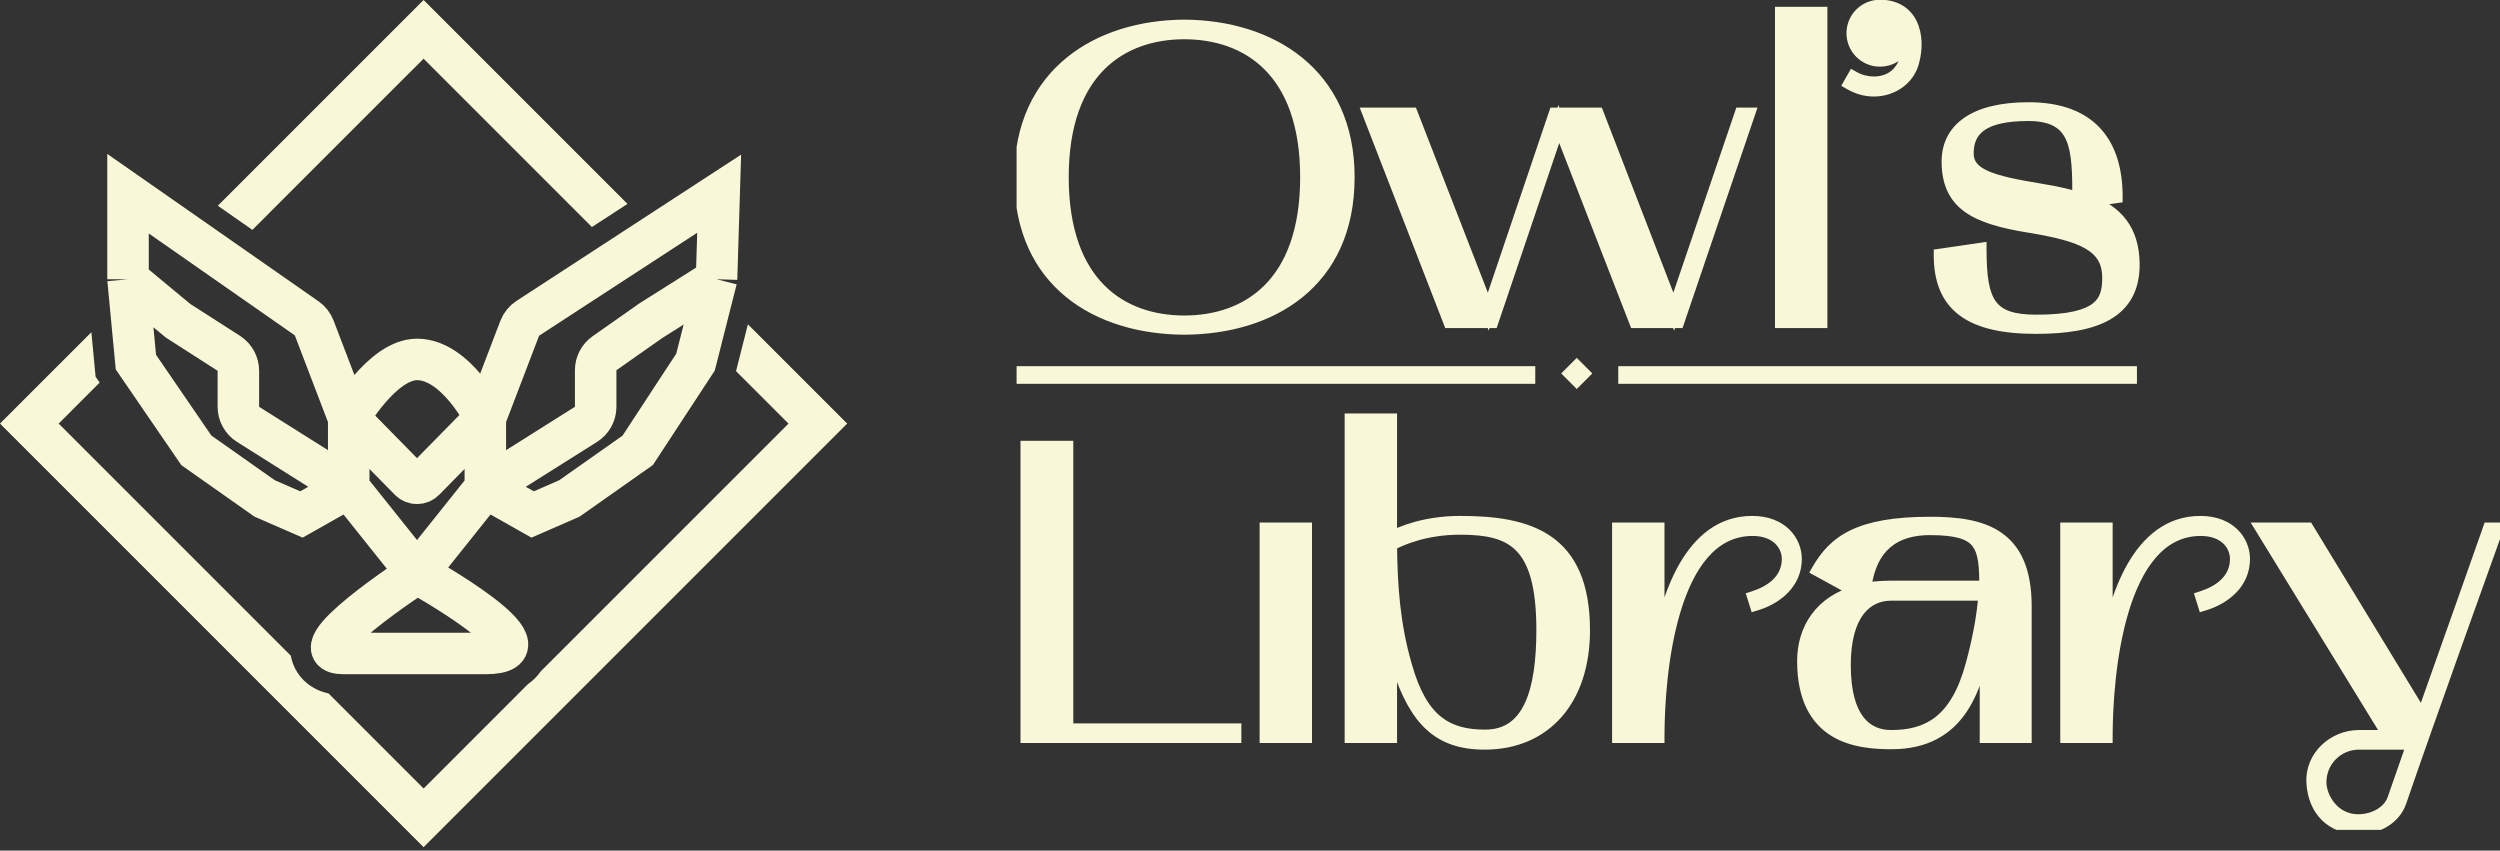<svg width="241" height="82" viewBox="0 0 241 82" fill="none" xmlns="http://www.w3.org/2000/svg">
<rect x="0" y="0" width="241" height="82" fill="#333333" stroke="none"/>
<path fill-rule="evenodd" clip-rule="evenodd" d="M43.662 2.828L40.834 0L38.005 2.828L20.998 19.835L24.331 22.16L38.005 8.485L40.834 5.657L43.662 8.485L57.062 21.886L60.489 19.655L43.662 2.828ZM72.098 31.265L70.954 35.777L73.183 38.005L76.011 40.834L73.183 43.662L52.128 64.716C51.778 65.228 51.346 65.636 50.901 65.943L43.662 73.183L40.834 76.011L38.005 73.183L31.674 66.851C31.512 66.816 31.346 66.772 31.178 66.719C30.451 66.486 29.394 65.964 28.661 64.817C28.317 64.278 28.125 63.729 28.034 63.211L8.485 43.662L5.657 40.834L8.485 38.005L9.606 36.884L9.216 36.315L9.118 35.286L8.808 32.026L2.828 38.005L0 40.834L2.828 43.662L38.005 78.839L40.834 81.668L43.662 78.839L78.839 43.662L81.668 40.834L78.839 38.005L72.098 31.265Z" fill="#F8F8D8"/>
<path d="M33.616 40.319L39.488 46.293C39.88 46.692 40.522 46.692 40.914 46.293L46.786 40.319M33.616 40.319C33.616 40.319 36.849 34.649 40.201 34.649C44 34.649 46.786 40.319 46.786 40.319M33.616 40.319V47.019M33.616 40.319L30.289 31.616C30.146 31.242 29.894 30.919 29.566 30.69L12.341 18.672V26.919M40.201 55.265L46.786 47.019M40.201 55.265C40.201 55.265 54.131 62.995 46.786 62.995C39.441 62.995 37.921 62.995 33.109 62.995C28.297 62.995 40.201 55.265 40.201 55.265ZM40.201 55.265L33.616 47.019M46.786 47.019V40.319M46.786 47.019L56.489 40.907C57.071 40.541 57.423 39.902 57.423 39.215V35.688C57.423 35.037 57.741 34.426 58.274 34.052L62.742 30.913L69.074 26.919M46.786 47.019L51.345 49.595L54.891 48.049L61.476 43.411L67.048 34.907L69.074 26.919M46.786 40.319L50.1 31.649C50.251 31.254 50.523 30.917 50.877 30.687L69.327 18.672L69.074 26.919M33.616 47.019L29.057 49.595L25.511 48.049L18.926 43.411L13.1 34.907L12.341 26.919M33.616 47.019L23.912 40.907C23.331 40.541 22.978 39.902 22.978 39.215V35.742C22.978 35.061 22.631 34.427 22.058 34.059L17.153 30.913L12.341 26.919" stroke="#F8F8D8" stroke-width="4"/>
<g clip-path="url(#clip0_246_13)">
<path d="M98.4 17.08C98.4 7.08 105.92 2.56 114.16 2.52C122.44 2.56 129.96 7.08 129.96 17.08C129.96 27.28 122.44 31.6 114.16 31.64C105.92 31.6 98.4 27.28 98.4 17.08ZM114.16 3.16C108.2 3.16 102.4 6.68 102.4 17.08C102.4 27.52 108.2 31.04 114.16 31.04C120.16 31.04 125.96 27.52 125.96 17.08C125.96 6.68 120.16 3.16 114.16 3.16ZM139.749 31L131.989 11H136.069L143.469 30.04L149.909 11H153.989L161.349 30.04L167.829 11H168.549L161.749 31H157.669L150.269 11.96L143.829 31H139.749ZM171.734 1.28H175.534V31H171.734V1.28ZM178.347 8.04L178.667 7.48C179.307 7.84 179.987 8 180.627 8C181.107 8 181.547 7.92 181.947 7.76C183.587 7.12 184.187 5.2 183.827 3.6C183.627 4.84 182.547 5.8 181.227 5.8C179.787 5.8 178.627 4.64 178.627 3.2C178.627 1.76 179.787 0.6 181.227 0.6C184.307 0.6 185.067 3.44 184.387 5.96C183.947 7.64 182.347 8.68 180.667 8.68C179.867 8.68 179.107 8.48 178.347 8.04ZM203.998 18.96L201.198 19.36C204.078 20.36 205.598 22.24 205.637 25.44C205.678 30.16 201.918 31.56 196.277 31.56C189.957 31.56 187.037 29.48 187.037 24.6L190.877 24.04C190.877 29.2 191.797 30.96 196.317 30.96C202.638 30.96 203.278 29.04 203.278 26.76C203.278 23.64 200.718 22.64 195.557 21.8C190.397 20.96 187.797 19.64 187.797 15.56C187.797 12.48 190.317 10.48 195.557 10.48C201.598 10.48 203.998 13.92 203.998 18.96ZM196.677 18.32C198.678 18.64 199.398 18.88 200.398 19.12C200.398 14.28 200.318 11.04 195.517 11.04C191.117 11.04 189.637 12.48 189.637 14.8C189.637 16.92 192.077 17.56 196.677 18.32ZM102.84 70.36H119.04V71H99V43.12H102.84V70.36ZM125.852 71H122.052V51H125.852V71ZM130.25 71V40.48H134.05V51.88C135.13 51.32 137.41 50.36 140.77 50.36C147.33 50.36 152.65 51.88 152.65 60.76C152.65 67.44 148.93 71.64 143.13 71.64C138.69 71.64 136.53 69.4 134.85 64.4C134.45 63.2 134.25 62 134.05 60.8V71H130.25ZM140.77 50.92C137.41 50.92 135.13 51.92 134.05 52.48C134.09 56.44 134.33 60.16 135.49 64.16C137.01 69.64 139.61 70.96 143.17 70.96C147.49 70.96 148.73 66.56 148.73 60.72C148.73 52.28 145.73 50.92 140.77 50.92ZM156.031 51H159.831V62.68C160.671 57.76 162.911 50.36 168.911 50.36C171.751 50.36 173.071 52.2 173.071 53.88C173.071 56.16 171.271 57.64 169.271 58.24L169.071 57.6C170.791 57.04 172.391 55.92 172.391 53.88C172.391 52.52 171.311 51.04 168.951 51.04C160.951 51.04 159.831 65.16 159.831 71H156.031V51ZM182.349 71.6C179.109 71.6 173.869 71.08 173.869 63.72C173.869 60.68 175.509 58 179.069 57.04L175.269 54.96C176.829 52.28 179.069 50.44 186.069 50.44C191.149 50.44 195.229 51.52 195.229 58.44V71H191.469V60.96C190.589 66.32 188.949 71.6 182.349 71.6ZM182.309 57.28C179.909 57.28 177.789 59.12 177.789 64.12C177.789 69.36 179.909 71 182.309 71C185.869 71 188.629 69.56 190.109 64.08C190.709 61.88 191.189 59.52 191.349 57.28H182.309ZM179.749 56.84C180.109 56.72 181.269 56.6 182.309 56.6H191.429C191.429 52.56 191.109 50.96 186.069 50.96C181.709 50.96 180.109 53.6 179.749 56.84ZM199.234 51H203.034V62.68C203.874 57.76 206.114 50.36 212.114 50.36C214.954 50.36 216.274 52.2 216.274 53.88C216.274 56.16 214.474 57.64 212.474 58.24L212.274 57.6C213.994 57.04 215.594 55.92 215.594 53.88C215.594 52.52 214.514 51.04 212.154 51.04C204.154 51.04 203.034 65.16 203.034 71H199.234V51ZM230.363 71L218.083 51H222.443L233.523 69.2C236.163 61.72 239.403 52.64 239.963 51H240.683C240.363 51.88 233.723 70.36 231.363 77.28C230.843 78.8 229.243 79.8 227.403 79.8C224.803 79.8 223.083 78.08 222.963 75.4C222.843 72.96 224.963 71 227.403 71H230.363ZM223.643 75.4C223.643 76.96 224.963 79.12 227.323 79.12C228.843 79.12 230.323 78.32 230.763 77.04C231.243 75.64 231.923 73.76 232.643 71.64H227.403C225.323 71.64 223.643 73.32 223.643 75.4Z" fill="#F8F8D8"/>
<path d="M114.16 2.52L114.163 1.895L114.157 1.895L114.16 2.52ZM114.16 31.64L114.157 32.265H114.163L114.16 31.64ZM99.025 17.08C99.025 12.254 100.831 8.806 103.586 6.548C106.359 4.276 110.148 3.164 114.163 3.145L114.157 1.895C109.932 1.916 105.841 3.084 102.794 5.582C99.728 8.094 97.775 11.906 97.775 17.08H99.025ZM114.157 3.145C118.193 3.164 121.992 4.276 124.769 6.549C127.529 8.806 129.335 12.254 129.335 17.08H130.585C130.585 11.906 128.631 8.094 125.561 5.581C122.508 3.084 118.407 1.915 114.163 1.895L114.157 3.145ZM129.335 17.08C129.335 22.01 127.526 25.454 124.772 27.684C121.997 29.931 118.199 30.995 114.157 31.015L114.163 32.265C118.401 32.245 122.503 31.129 125.558 28.656C128.633 26.166 130.585 22.35 130.585 17.08H129.335ZM114.163 31.015C110.142 30.995 106.353 29.931 103.584 27.685C100.833 25.454 99.025 22.01 99.025 17.08H97.775C97.775 22.35 99.726 26.166 102.796 28.655C105.846 31.129 109.938 32.245 114.157 32.265L114.163 31.015ZM114.16 2.535C111.061 2.535 107.946 3.451 105.604 5.777C103.26 8.105 101.775 11.764 101.775 17.08H103.025C103.025 11.996 104.44 8.695 106.485 6.663C108.534 4.629 111.299 3.785 114.16 3.785V2.535ZM101.775 17.08C101.775 22.415 103.259 26.084 105.604 28.418C107.945 30.749 111.061 31.665 114.16 31.665V30.415C111.299 30.415 108.534 29.571 106.486 27.532C104.441 25.496 103.025 22.185 103.025 17.08H101.775ZM114.16 31.665C117.278 31.665 120.404 30.749 122.75 28.419C125.101 26.084 126.585 22.415 126.585 17.08H125.335C125.335 22.185 123.919 25.496 121.87 27.532C119.816 29.571 117.042 30.415 114.16 30.415V31.665ZM126.585 17.08C126.585 11.764 125.1 8.105 122.75 5.776C120.403 3.451 117.278 2.535 114.16 2.535V3.785C117.042 3.785 119.817 4.629 121.87 6.664C123.92 8.695 125.335 11.996 125.335 17.08H126.585ZM139.749 31L139.166 31.226L139.321 31.625H139.749V31ZM131.989 11V10.375H131.076L131.406 11.226L131.989 11ZM136.069 11L136.652 10.774L136.497 10.375H136.069V11ZM143.469 30.04L142.886 30.266L143.51 31.87L144.061 30.24L143.469 30.04ZM149.909 11V10.375H149.461L149.317 10.8L149.909 11ZM153.989 11L154.572 10.775L154.417 10.375H153.989V11ZM161.349 30.04L160.766 30.265L161.386 31.87L161.941 30.241L161.349 30.04ZM167.829 11V10.375H167.382L167.237 10.799L167.829 11ZM168.549 11L169.141 11.201L169.422 10.375H168.549V11ZM161.749 31V31.625H162.197L162.341 31.201L161.749 31ZM157.669 31L157.086 31.226L157.241 31.625H157.669V31ZM150.269 11.96L150.852 11.734L150.228 10.13L149.677 11.76L150.269 11.96ZM143.829 31V31.625H144.277L144.421 31.2L143.829 31ZM140.332 30.774L132.572 10.774L131.406 11.226L139.166 31.226L140.332 30.774ZM131.989 11.625H136.069V10.375H131.989V11.625ZM135.486 11.226L142.886 30.266L144.052 29.814L136.652 10.774L135.486 11.226ZM144.061 30.24L150.501 11.2L149.317 10.8L142.877 29.84L144.061 30.24ZM149.909 11.625H153.989V10.375H149.909V11.625ZM153.406 11.225L160.766 30.265L161.932 29.815L154.572 10.775L153.406 11.225ZM161.941 30.241L168.421 11.201L167.237 10.799L160.757 29.839L161.941 30.241ZM167.829 11.625H168.549V10.375H167.829V11.625ZM167.957 10.799L161.157 30.799L162.341 31.201L169.141 11.201L167.957 10.799ZM161.749 30.375H157.669V31.625H161.749V30.375ZM158.251 30.774L150.852 11.734L149.686 12.186L157.086 31.226L158.251 30.774ZM149.677 11.76L143.237 30.8L144.421 31.2L150.861 12.16L149.677 11.76ZM143.829 30.375H139.749V31.625H143.829V30.375ZM171.734 1.28V0.655H171.109V1.28H171.734ZM175.534 1.28H176.159V0.655H175.534V1.28ZM175.534 31V31.625H176.159V31H175.534ZM171.734 31H171.109V31.625H171.734V31ZM171.734 1.905H175.534V0.655H171.734V1.905ZM174.909 1.28V31H176.159V1.28H174.909ZM175.534 30.375H171.734V31.625H175.534V30.375ZM172.359 31V1.28H171.109V31H172.359ZM178.347 8.04L177.804 7.73L177.496 8.27L178.034 8.581L178.347 8.04ZM178.667 7.48L178.973 6.935L178.432 6.631L178.124 7.17L178.667 7.48ZM181.947 7.76L181.72 7.178L181.715 7.18L181.947 7.76ZM183.827 3.6L184.437 3.463L183.21 3.5L183.827 3.6ZM184.387 5.96L183.783 5.797L183.782 5.802L184.387 5.96ZM178.889 8.35L179.209 7.79L178.124 7.17L177.804 7.73L178.889 8.35ZM178.36 8.025C179.097 8.439 179.883 8.625 180.627 8.625V7.375C180.091 7.375 179.517 7.241 178.973 6.935L178.36 8.025ZM180.627 8.625C181.177 8.625 181.697 8.533 182.179 8.34L181.715 7.18C181.396 7.307 181.036 7.375 180.627 7.375V8.625ZM182.174 8.342C184.199 7.552 184.839 5.249 184.437 3.463L183.217 3.737C183.535 5.151 182.974 6.688 181.72 7.178L182.174 8.342ZM183.21 3.5C183.058 4.442 182.236 5.175 181.227 5.175V6.425C182.858 6.425 184.196 5.238 184.444 3.7L183.21 3.5ZM181.227 5.175C180.132 5.175 179.252 4.295 179.252 3.2H178.002C178.002 4.985 179.442 6.425 181.227 6.425V5.175ZM179.252 3.2C179.252 2.105 180.132 1.225 181.227 1.225V-0.025C179.442 -0.025 178.002 1.415 178.002 3.2H179.252ZM181.227 1.225C182.534 1.225 183.27 1.804 183.653 2.605C184.06 3.455 184.098 4.633 183.783 5.797L184.99 6.123C185.356 4.767 185.354 3.265 184.781 2.065C184.183 0.816 182.999 -0.025 181.227 -0.025V1.225ZM183.782 5.802C183.425 7.165 182.108 8.055 180.667 8.055V9.305C182.586 9.305 184.468 8.115 184.991 6.118L183.782 5.802ZM180.667 8.055C179.98 8.055 179.328 7.886 178.66 7.499L178.034 8.581C178.886 9.074 179.754 9.305 180.667 9.305V8.055ZM203.998 18.96L204.086 19.579L204.623 19.502V18.96H203.998ZM201.198 19.36L201.109 18.741L200.992 19.95L201.198 19.36ZM205.637 25.44L206.262 25.435V25.432L205.637 25.44ZM187.037 24.6L186.947 23.982L186.412 24.059V24.6H187.037ZM190.877 24.04H191.502V23.317L190.787 23.422L190.877 24.04ZM196.677 18.32L196.576 18.937L196.579 18.937L196.677 18.32ZM200.398 19.12L200.252 19.728L201.023 19.913V19.12H200.398ZM203.909 18.341L201.109 18.741L201.286 19.979L204.086 19.579L203.909 18.341ZM200.992 19.95C202.351 20.422 203.332 21.081 203.982 21.95C204.63 22.815 204.994 23.948 205.013 25.448L206.262 25.432C206.241 23.733 205.825 22.325 204.983 21.2C204.143 20.079 202.924 19.298 201.403 18.77L200.992 19.95ZM205.013 25.445C205.022 26.541 204.811 27.404 204.437 28.087C204.064 28.768 203.511 29.307 202.777 29.728C201.284 30.584 199.071 30.935 196.277 30.935V32.185C199.124 32.185 201.611 31.837 203.398 30.812C204.304 30.293 205.036 29.597 205.533 28.688C206.029 27.781 206.273 26.698 206.262 25.435L205.013 25.445ZM196.277 30.935C193.162 30.935 191.018 30.418 189.66 29.408C188.345 28.431 187.662 26.908 187.662 24.6H186.412C186.412 27.172 187.19 29.129 188.914 30.412C190.597 31.663 193.073 32.185 196.277 32.185V30.935ZM187.128 25.218L190.968 24.659L190.787 23.422L186.947 23.982L187.128 25.218ZM190.252 24.04C190.252 26.602 190.467 28.534 191.398 29.804C192.378 31.141 194.008 31.585 196.317 31.585V30.335C194.107 30.335 193.017 29.899 192.407 29.066C191.747 28.166 191.502 26.638 191.502 24.04H190.252ZM196.317 31.585C199.502 31.585 201.432 31.11 202.559 30.202C203.742 29.249 203.903 27.942 203.903 26.76H202.653C202.653 27.858 202.493 28.651 201.776 29.228C201.003 29.85 199.453 30.335 196.317 30.335V31.585ZM203.903 26.76C203.903 25.892 203.724 25.13 203.336 24.47C202.948 23.811 202.379 23.297 201.666 22.884C200.269 22.075 198.232 21.602 195.658 21.183L195.457 22.417C198.043 22.838 199.866 23.285 201.039 23.966C201.611 24.297 202.004 24.671 202.258 25.104C202.511 25.535 202.653 26.068 202.653 26.76H203.903ZM195.658 21.183C193.084 20.764 191.276 20.24 190.111 19.39C189.007 18.585 188.422 17.441 188.422 15.56H187.172C187.172 17.759 187.887 19.315 189.374 20.4C190.799 21.44 192.871 21.996 195.457 22.417L195.658 21.183ZM188.422 15.56C188.422 14.216 188.959 13.143 190.067 12.38C191.206 11.595 193.003 11.105 195.557 11.105V9.855C192.872 9.855 190.788 10.365 189.358 11.35C187.896 12.357 187.172 13.824 187.172 15.56H188.422ZM195.557 11.105C198.459 11.105 200.377 11.928 201.58 13.251C202.793 14.584 203.373 16.529 203.373 18.96H204.623C204.623 16.351 204.002 14.056 202.505 12.409C200.998 10.752 198.696 9.855 195.557 9.855V11.105ZM196.579 18.937C198.547 19.252 199.229 19.482 200.252 19.728L200.543 18.512C199.566 18.278 198.808 18.028 196.776 17.703L196.579 18.937ZM201.023 19.12C201.023 17.914 201.018 16.778 200.933 15.763C200.848 14.751 200.68 13.813 200.33 13.014C199.973 12.2 199.427 11.531 198.609 11.076C197.803 10.628 196.782 10.415 195.517 10.415V11.665C196.653 11.665 197.442 11.857 198.001 12.168C198.548 12.472 198.922 12.915 199.185 13.516C199.455 14.132 199.607 14.912 199.687 15.868C199.767 16.822 199.773 17.906 199.773 19.12H201.023ZM195.517 10.415C193.273 10.415 191.645 10.778 190.567 11.54C189.441 12.335 189.012 13.492 189.012 14.8H190.262C190.262 13.789 190.574 13.065 191.288 12.56C192.05 12.022 193.362 11.665 195.517 11.665V10.415ZM189.012 14.8C189.012 15.462 189.207 16.042 189.605 16.532C189.992 17.007 190.538 17.36 191.181 17.642C192.451 18.199 194.291 18.559 196.576 18.937L196.779 17.703C194.464 17.321 192.784 16.981 191.684 16.498C191.141 16.26 190.79 16.008 190.576 15.743C190.372 15.493 190.262 15.198 190.262 14.8H189.012ZM102.84 70.36H102.215V70.985H102.84V70.36ZM119.04 70.36H119.665V69.735H119.04V70.36ZM119.04 71V71.625H119.665V71H119.04ZM99 71H98.375V71.625H99V71ZM99 43.12V42.495H98.375V43.12H99ZM102.84 43.12H103.465V42.495H102.84V43.12ZM102.84 70.985H119.04V69.735H102.84V70.985ZM118.415 70.36V71H119.665V70.36H118.415ZM119.04 70.375H99V71.625H119.04V70.375ZM99.625 71V43.12H98.375V71H99.625ZM99 43.745H102.84V42.495H99V43.745ZM102.215 43.12V70.36H103.465V43.12H102.215ZM125.852 71V71.625H126.477V71H125.852ZM122.052 71H121.427V71.625H122.052V71ZM122.052 51V50.375H121.427V51H122.052ZM125.852 51H126.477V50.375H125.852V51ZM125.852 70.375H122.052V71.625H125.852V70.375ZM122.677 71V51H121.427V71H122.677ZM122.052 51.625H125.852V50.375H122.052V51.625ZM125.227 51V71H126.477V51H125.227ZM130.25 71H129.625V71.625H130.25V71ZM130.25 40.48V39.855H129.625V40.48H130.25ZM134.05 40.48H134.675V39.855H134.05V40.48ZM134.05 51.88H133.425V52.908L134.338 52.435L134.05 51.88ZM134.85 64.4L134.257 64.598L134.257 64.599L134.85 64.4ZM134.05 60.8L134.666 60.697L133.425 60.8H134.05ZM134.05 71V71.625H134.675V71H134.05ZM134.05 52.48L133.762 51.925L133.421 52.102L133.425 52.486L134.05 52.48ZM135.49 64.16L136.092 63.993L136.09 63.986L135.49 64.16ZM130.875 71V40.48H129.625V71H130.875ZM130.25 41.105H134.05V39.855H130.25V41.105ZM133.425 40.48V51.88H134.675V40.48H133.425ZM134.338 52.435C135.353 51.908 137.534 50.985 140.77 50.985V49.735C137.286 49.735 134.907 50.731 133.762 51.325L134.338 52.435ZM140.77 50.985C144.033 50.985 146.832 51.37 148.814 52.744C150.742 54.08 152.025 56.45 152.025 60.76H153.275C153.275 56.19 151.898 53.36 149.526 51.716C147.208 50.11 144.067 49.735 140.77 49.735V50.985ZM152.025 60.76C152.025 63.988 151.127 66.548 149.595 68.293C148.071 70.028 145.87 71.015 143.13 71.015V72.265C146.19 72.265 148.749 71.151 150.535 69.117C152.313 67.092 153.275 64.212 153.275 60.76H152.025ZM143.13 71.015C141.025 71.015 139.538 70.489 138.375 69.432C137.188 68.355 136.271 66.666 135.442 64.201L134.257 64.599C135.109 67.134 136.112 69.066 137.535 70.358C138.982 71.671 140.795 72.265 143.13 72.265V71.015ZM135.443 64.202C135.061 63.056 134.868 61.904 134.666 60.697L133.433 60.903C133.632 62.096 133.839 63.344 134.257 64.598L135.443 64.202ZM133.425 60.8V71H134.675V60.8H133.425ZM134.05 70.375H130.25V71.625H134.05V70.375ZM140.77 50.295C137.28 50.295 134.9 51.335 133.762 51.925L134.338 53.035C135.36 52.505 137.54 51.545 140.77 51.545V50.295ZM133.425 52.486C133.465 56.467 133.706 60.253 134.89 64.334L136.09 63.986C134.954 60.067 134.715 56.413 134.675 52.474L133.425 52.486ZM134.888 64.327C135.666 67.134 136.748 68.976 138.178 70.106C139.615 71.241 141.315 71.585 143.17 71.585V70.335C141.465 70.335 140.084 70.019 138.952 69.124C137.812 68.224 136.834 66.666 136.092 63.993L134.888 64.327ZM143.17 71.585C144.362 71.585 145.377 71.279 146.218 70.694C147.054 70.112 147.677 69.282 148.137 68.293C149.046 66.335 149.355 63.662 149.355 60.72H148.105C148.105 63.618 147.794 66.064 147.003 67.767C146.612 68.608 146.116 69.243 145.504 69.668C144.897 70.091 144.138 70.335 143.17 70.335V71.585ZM149.355 60.72C149.355 56.462 148.606 53.795 147.056 52.217C145.496 50.628 143.273 50.295 140.77 50.295V51.545C143.227 51.545 144.984 51.892 146.164 53.093C147.354 54.305 148.105 56.538 148.105 60.72H149.355ZM156.031 51V50.375H155.406V51H156.031ZM159.831 51H160.456V50.375H159.831V51ZM159.831 62.68H159.206L160.447 62.785L159.831 62.68ZM169.271 58.24L168.675 58.426L168.859 59.016L169.451 58.839L169.271 58.24ZM169.071 57.6L168.878 57.006L168.29 57.197L168.475 57.786L169.071 57.6ZM159.831 71V71.625H160.456V71H159.831ZM156.031 71H155.406V71.625H156.031V71ZM156.031 51.625H159.831V50.375H156.031V51.625ZM159.206 51V62.68H160.456V51H159.206ZM160.447 62.785C160.863 60.351 161.618 57.356 162.978 54.986C164.334 52.624 166.223 50.985 168.911 50.985V49.735C165.599 49.735 163.368 51.796 161.894 54.364C160.425 56.924 159.639 60.089 159.215 62.575L160.447 62.785ZM168.911 50.985C170.19 50.985 171.066 51.396 171.619 51.937C172.179 52.484 172.446 53.201 172.446 53.88H173.696C173.696 52.879 173.304 51.836 172.493 51.043C171.676 50.244 170.472 49.735 168.911 49.735V50.985ZM172.446 53.88C172.446 55.766 170.961 57.08 169.092 57.641L169.451 58.839C171.581 58.2 173.696 56.554 173.696 53.88H172.446ZM169.868 58.054L169.668 57.414L168.475 57.786L168.675 58.426L169.868 58.054ZM169.265 58.194C171.062 57.609 173.016 56.341 173.016 53.88H171.766C171.766 55.499 170.52 56.471 168.878 57.006L169.265 58.194ZM173.016 53.88C173.016 53.036 172.681 52.161 171.988 51.498C171.289 50.831 170.267 50.415 168.951 50.415V51.665C169.996 51.665 170.693 51.989 171.124 52.402C171.561 52.819 171.766 53.364 171.766 53.88H173.016ZM168.951 50.415C166.739 50.415 165.006 51.401 163.68 52.928C162.368 54.437 161.445 56.478 160.793 58.65C159.487 62.996 159.206 68.056 159.206 71H160.456C160.456 68.104 160.736 63.184 161.99 59.01C162.617 56.922 163.475 55.068 164.623 53.748C165.756 52.444 167.163 51.665 168.951 51.665V50.415ZM159.831 70.375H156.031V71.625H159.831V70.375ZM156.656 71V51H155.406V71H156.656ZM179.069 57.04L179.231 57.643L180.733 57.239L179.369 56.492L179.069 57.04ZM175.269 54.96L174.729 54.646L174.406 55.2L174.969 55.508L175.269 54.96ZM195.229 71V71.625H195.854V71H195.229ZM191.469 71H190.844V71.625H191.469V71ZM191.469 60.96H192.094L190.852 60.859L191.469 60.96ZM190.109 64.08L189.506 63.916L189.505 63.917L190.109 64.08ZM191.349 57.28L191.972 57.325L192.02 56.655H191.349V57.28ZM179.749 56.84L179.128 56.771L179.02 57.742L179.946 57.433L179.749 56.84ZM191.429 56.6V57.225H192.054V56.6H191.429ZM182.349 70.975C180.738 70.975 178.774 70.839 177.22 69.887C175.727 68.973 174.494 67.229 174.494 63.72H173.244C173.244 67.571 174.63 69.767 176.567 70.953C178.443 72.101 180.719 72.225 182.349 72.225V70.975ZM174.494 63.72C174.494 62.312 174.873 61.016 175.638 59.969C176.401 58.925 177.575 58.09 179.231 57.643L178.906 56.437C177.003 56.95 175.576 57.935 174.629 59.231C173.685 60.524 173.244 62.088 173.244 63.72H174.494ZM179.369 56.492L175.569 54.412L174.969 55.508L178.769 57.588L179.369 56.492ZM175.809 55.274C176.548 54.004 177.418 52.981 178.903 52.257C180.411 51.521 182.613 51.065 186.069 51.065V49.815C182.524 49.815 180.106 50.279 178.355 51.133C176.58 51.999 175.549 53.236 174.729 54.646L175.809 55.274ZM186.069 51.065C188.598 51.065 190.715 51.342 192.2 52.36C193.629 53.34 194.604 55.106 194.604 58.44H195.854C195.854 54.854 194.789 52.62 192.907 51.33C191.082 50.078 188.62 49.815 186.069 49.815V51.065ZM194.604 58.44V71H195.854V58.44H194.604ZM195.229 70.375H191.469V71.625H195.229V70.375ZM192.094 71V60.96H190.844V71H192.094ZM190.852 60.859C190.413 63.532 189.798 66.072 188.536 67.94C187.308 69.756 185.443 70.975 182.349 70.975V72.225C185.854 72.225 188.109 70.804 189.572 68.64C190.999 66.528 191.644 63.748 192.085 61.061L190.852 60.859ZM182.309 56.655C180.935 56.655 179.612 57.19 178.652 58.445C177.708 59.679 177.164 61.543 177.164 64.12H178.414C178.414 61.697 178.929 60.141 179.645 59.205C180.345 58.29 181.283 57.905 182.309 57.905V56.655ZM177.164 64.12C177.164 66.809 177.705 68.69 178.656 69.909C179.626 71.154 180.955 71.625 182.309 71.625V70.375C181.262 70.375 180.331 70.025 179.642 69.141C178.932 68.23 178.414 66.671 178.414 64.12H177.164ZM182.309 71.625C184.172 71.625 185.908 71.247 187.377 70.085C188.839 68.928 189.952 67.058 190.712 64.243L189.505 63.917C188.785 66.582 187.779 68.172 186.601 69.105C185.429 70.033 184.005 70.375 182.309 70.375V71.625ZM190.712 64.244C191.318 62.02 191.808 59.618 191.972 57.325L190.725 57.236C190.569 59.422 190.099 61.74 189.506 63.916L190.712 64.244ZM191.349 56.655H182.309V57.905H191.349V56.655ZM179.946 57.433C180.051 57.398 180.364 57.343 180.834 57.297C181.281 57.254 181.811 57.225 182.309 57.225V55.975C181.767 55.975 181.197 56.006 180.713 56.053C180.253 56.097 179.807 56.162 179.551 56.247L179.946 57.433ZM182.309 57.225H191.429V55.975H182.309V57.225ZM192.054 56.6C192.054 55.591 192.034 54.691 191.918 53.921C191.801 53.147 191.578 52.45 191.13 51.879C190.221 50.721 188.594 50.335 186.069 50.335V51.585C188.583 51.585 189.636 51.999 190.147 52.651C190.409 52.985 190.582 53.445 190.682 54.108C190.783 54.774 190.804 55.589 190.804 56.6H192.054ZM186.069 50.335C183.754 50.335 182.083 51.041 180.951 52.26C179.835 53.46 179.315 55.08 179.128 56.771L180.37 56.909C180.542 55.36 181.003 54.04 181.866 53.111C182.714 52.199 184.023 51.585 186.069 51.585V50.335ZM199.234 51V50.375H198.609V51H199.234ZM203.034 51H203.659V50.375H203.034V51ZM203.034 62.68H202.409L203.65 62.785L203.034 62.68ZM212.474 58.24L211.878 58.426L212.062 59.016L212.654 58.839L212.474 58.24ZM212.274 57.6L212.081 57.006L211.494 57.197L211.678 57.786L212.274 57.6ZM203.034 71V71.625H203.659V71H203.034ZM199.234 71H198.609V71.625H199.234V71ZM199.234 51.625H203.034V50.375H199.234V51.625ZM202.409 51V62.68H203.659V51H202.409ZM203.65 62.785C204.066 60.351 204.821 57.356 206.181 54.986C207.537 52.624 209.427 50.985 212.114 50.985V49.735C208.802 49.735 206.571 51.796 205.097 54.364C203.628 56.924 202.843 60.089 202.418 62.575L203.65 62.785ZM212.114 50.985C213.393 50.985 214.269 51.396 214.822 51.937C215.382 52.484 215.649 53.201 215.649 53.88H216.899C216.899 52.879 216.507 51.836 215.696 51.043C214.88 50.244 213.675 49.735 212.114 49.735V50.985ZM215.649 53.88C215.649 55.766 214.165 57.08 212.295 57.641L212.654 58.839C214.784 58.2 216.899 56.554 216.899 53.88H215.649ZM213.071 58.054L212.871 57.414L211.678 57.786L211.878 58.426L213.071 58.054ZM212.468 58.194C214.265 57.609 216.219 56.341 216.219 53.88H214.969C214.969 55.499 213.723 56.471 212.081 57.006L212.468 58.194ZM216.219 53.88C216.219 53.036 215.885 52.161 215.191 51.498C214.493 50.831 213.47 50.415 212.154 50.415V51.665C213.199 51.665 213.896 51.989 214.328 52.402C214.764 52.819 214.969 53.364 214.969 53.88H216.219ZM212.154 50.415C209.942 50.415 208.209 51.401 206.883 52.928C205.571 54.437 204.648 56.478 203.996 58.65C202.69 62.996 202.409 68.056 202.409 71H203.659C203.659 68.104 203.939 63.184 205.193 59.01C205.82 56.922 206.678 55.068 207.826 53.748C208.959 52.444 210.366 51.665 212.154 51.665V50.415ZM203.034 70.375H199.234V71.625H203.034V70.375ZM199.859 71V51H198.609V71H199.859ZM230.363 71V71.625H231.48L230.895 70.673L230.363 71ZM218.083 51V50.375H216.966L217.55 51.327L218.083 51ZM222.443 51L222.977 50.675L222.794 50.375H222.443V51ZM233.523 69.2L232.989 69.525L233.674 70.65L234.112 69.408L233.523 69.2ZM239.963 51V50.375H239.516L239.371 50.798L239.963 51ZM240.683 51L241.27 51.214L241.575 50.375H240.683V51ZM222.963 75.4L223.587 75.372V75.369L222.963 75.4ZM232.643 71.64L233.235 71.841L233.515 71.015H232.643V71.64ZM230.895 70.673L218.615 50.673L217.55 51.327L229.83 71.327L230.895 70.673ZM218.083 51.625H222.443V50.375H218.083V51.625ZM221.909 51.325L232.989 69.525L234.057 68.875L222.977 50.675L221.909 51.325ZM234.112 69.408C236.75 61.935 239.993 52.846 240.554 51.202L239.371 50.798C238.813 52.434 235.576 61.505 232.933 68.992L234.112 69.408ZM239.963 51.625H240.683V50.375H239.963V51.625ZM240.095 50.786C239.775 51.667 233.133 70.152 230.771 77.078L231.954 77.482C234.312 70.569 240.95 52.093 241.27 51.214L240.095 50.786ZM230.771 77.078C230.356 78.293 229.035 79.175 227.403 79.175V80.425C229.45 80.425 231.33 79.307 231.954 77.482L230.771 77.078ZM227.403 79.175C226.245 79.175 225.331 78.795 224.693 78.162C224.053 77.526 223.641 76.584 223.587 75.372L222.338 75.428C222.404 76.896 222.912 78.154 223.812 79.048C224.714 79.945 225.96 80.425 227.403 80.425V79.175ZM223.587 75.369C223.487 73.334 225.271 71.625 227.403 71.625V70.375C224.655 70.375 222.199 72.587 222.339 75.431L223.587 75.369ZM227.403 71.625H230.363V70.375H227.403V71.625ZM223.018 75.4C223.018 76.338 223.407 77.41 224.122 78.25C224.848 79.104 225.934 79.745 227.323 79.745V78.495C226.352 78.495 225.598 78.056 225.074 77.44C224.538 76.81 224.268 76.022 224.268 75.4H223.018ZM227.323 79.745C229.012 79.745 230.799 78.857 231.354 77.243L230.172 76.837C229.847 77.783 228.674 78.495 227.323 78.495V79.745ZM231.354 77.243C231.824 75.874 232.52 73.945 233.235 71.841L232.051 71.439C231.326 73.575 230.662 75.406 230.172 76.837L231.354 77.243ZM232.643 71.015H227.403V72.265H232.643V71.015ZM227.403 71.015C224.978 71.015 223.018 72.975 223.018 75.4H224.268C224.268 73.665 225.668 72.265 227.403 72.265V71.015Z" fill="#F8F8D8"/>
</g>
<path d="M151.561 36L152 35.561L152.439 36L152 36.439L151.561 36Z" fill="#F8F8D8" stroke="#F8F8D8" stroke-width="1.5"/>
<line x1="98.85" y1="36.15" x2="147.15" y2="36.15" stroke="#F8F8D8" stroke-width="1.7" stroke-linecap="square"/>
<line x1="156.85" y1="36.15" x2="205.15" y2="36.15" stroke="#F8F8D8" stroke-width="1.7" stroke-linecap="square"/>
<defs>
<clipPath id="clip0_246_13">
<rect width="143" height="80" fill="white" transform="translate(98)"/>
</clipPath>
</defs>
</svg>
